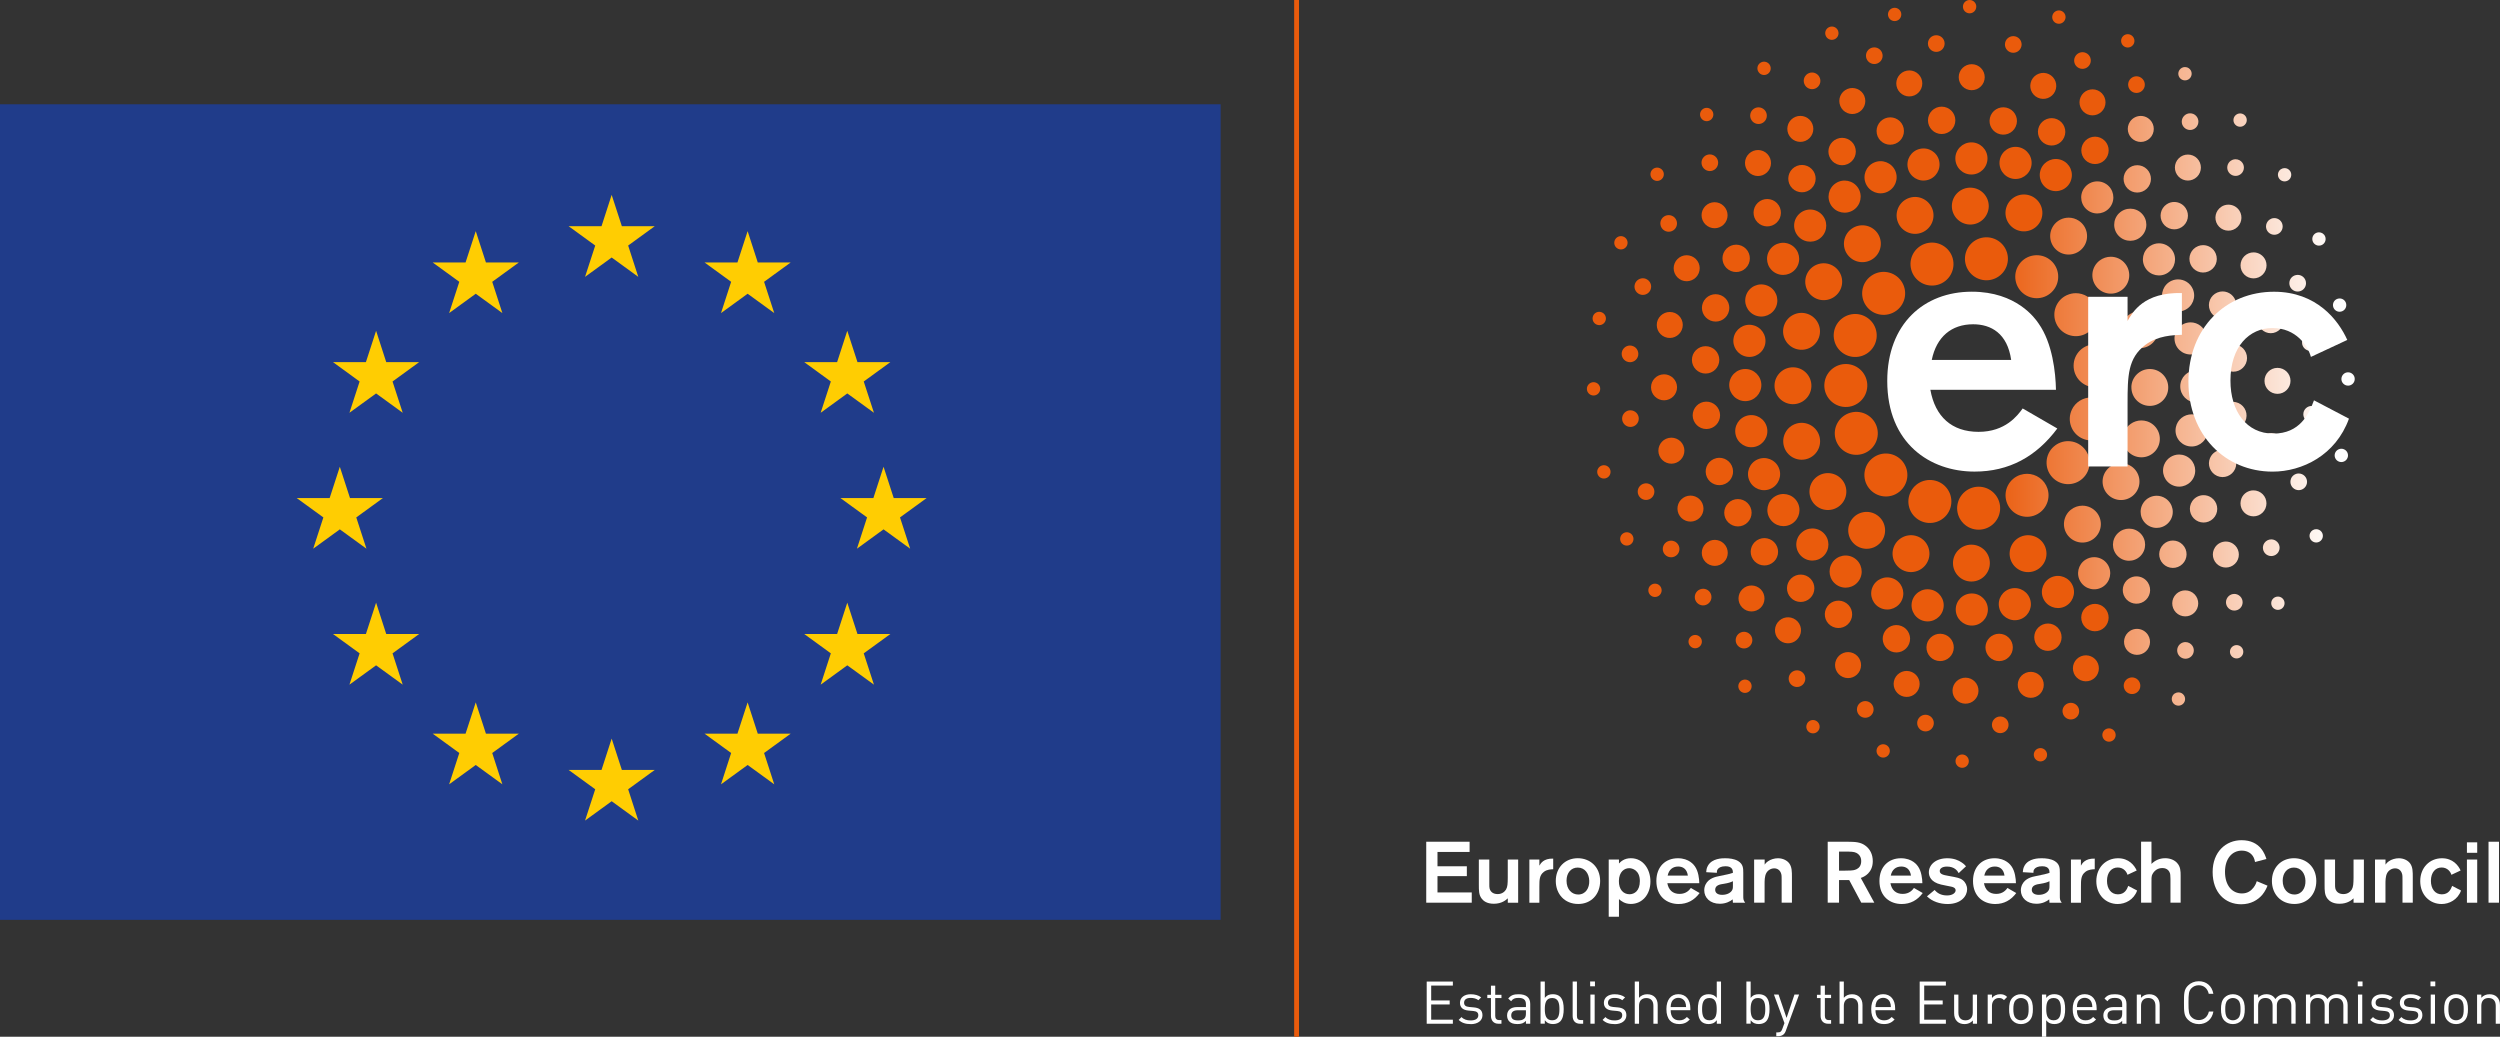 <?xml version="1.0" encoding="UTF-8"?>
<svg id="Calque_2" data-name="Calque 2" xmlns="http://www.w3.org/2000/svg" xmlns:xlink="http://www.w3.org/1999/xlink" viewBox="0 0 697.64 289.31">
  <rect x="0" y="0" width="697.64" height="289.31" fill="#333333" stroke="none"/>
  <defs>
    <style>
      .cls-1, .cls-2 {
        fill: none;
      }

      .cls-2 {
        stroke: #ea5b0c;
        stroke-width: 1.35px;
      }

      .cls-3 {
        fill: url(#linear-gradient);
      }

      .cls-4 {
        clip-path: url(#clippath);
      }

      .cls-5 {
        fill: #ea5b0c;
      }

      .cls-6 {
        fill: #fff;
      }

      .cls-7 {
        fill: #ffcd02;
      }

      .cls-8 {
        fill: #203c8a;
      }

      .cls-9 {
        clip-path: url(#clippath-1);
      }

      .cls-10 {
        clip-path: url(#clippath-4);
      }

      .cls-11 {
        clip-path: url(#clippath-3);
      }

      .cls-12 {
        clip-path: url(#clippath-2);
      }

      .cls-13 {
        clip-path: url(#clippath-7);
      }

      .cls-14 {
        clip-path: url(#clippath-8);
      }

      .cls-15 {
        clip-path: url(#clippath-6);
      }

      .cls-16 {
        clip-path: url(#clippath-5);
      }
    </style>
    <clipPath id="clippath">
      <rect class="cls-1" width="697.64" height="289.31"/>
    </clipPath>
    <clipPath id="clippath-1">
      <path class="cls-1" d="m606.88,193.5c-.85.56-1.1,1.72-.53,2.58.56.86,1.71,1.1,2.57.54.87-.56,1.1-1.72.54-2.57-.35-.55-.94-.84-1.55-.84-.35,0-.7.1-1.02.3m15.94-12.95c-.73.72-.73,1.9-.01,2.63.71.73,1.9.74,2.63.02.74-.72.74-1.9.02-2.63-.36-.37-.84-.56-1.33-.56s-.95.18-1.31.54m-14.22-1.01c-1.08.7-1.38,2.14-.68,3.22.7,1.08,2.14,1.38,3.21.68,1.08-.7,1.38-2.14.68-3.21-.45-.69-1.19-1.06-1.95-1.06-.43,0-.87.12-1.26.37m-14.22-3.49c-1.68,1.08-2.17,3.32-1.1,5.02,1.08,1.68,3.32,2.17,5.01,1.1,1.69-1.08,2.19-3.33,1.1-5.01-.69-1.08-1.87-1.68-3.07-1.68-.67,0-1.35.18-1.95.57m39.77-8.82c-.6.84-.41,2,.42,2.6.84.6,2,.41,2.6-.42.6-.83.41-2-.42-2.59-.33-.24-.71-.35-1.09-.35-.58,0-1.15.27-1.51.77m-12.28-.84c-.92.91-.93,2.38-.03,3.29.9.91,2.38.92,3.29.03.91-.91.92-2.38.02-3.29-.45-.46-1.05-.7-1.65-.7s-1.17.22-1.63.66m-14.59-.63c-1.44,1.4-1.47,3.69-.08,5.14,1.4,1.43,3.7,1.47,5.13.08,1.44-1.4,1.47-3.7.08-5.14-.71-.73-1.66-1.1-2.61-1.1s-1.82.34-2.53,1.02m-13.16-4.32c-1.77,1.14-2.27,3.51-1.13,5.28,1.14,1.77,3.51,2.27,5.28,1.13,1.77-1.15,2.28-3.51,1.13-5.28-.73-1.13-1.96-1.74-3.21-1.74-.71,0-1.43.2-2.07.62m-12.14-5.27c-2.09,1.33-2.7,4.11-1.36,6.19,1.34,2.09,4.11,2.7,6.2,1.37,2.08-1.34,2.69-4.11,1.36-6.2-.86-1.34-2.31-2.07-3.78-2.07-.83,0-1.66.23-2.41.71m36.15-3.47c-1.12,1.66-.68,3.91.98,5.04,1.66,1.12,3.91.68,5.04-.98,1.12-1.67.67-3.92-.99-5.04-.62-.42-1.33-.62-2.02-.62-1.17,0-2.31.56-3.01,1.6m-14.42-.8c-1.52,1.47-1.57,3.89-.1,5.4,1.47,1.51,3.89,1.56,5.4.09,1.52-1.46,1.56-3.88.09-5.4-.75-.78-1.75-1.17-2.74-1.17s-1.91.36-2.65,1.07m28.18-.38c-.73,1.07-.46,2.51.6,3.24,1.06.72,2.52.45,3.24-.61.73-1.06.46-2.51-.61-3.23-.4-.28-.86-.41-1.31-.41-.74,0-1.47.35-1.92,1.01m12.76-2.76c-.42.94.01,2.04.95,2.46.93.42,2.03,0,2.45-.94.42-.94,0-2.04-.95-2.46-.25-.11-.5-.16-.75-.16-.71,0-1.39.41-1.7,1.1m-53.68.05c-1.77,1.74-1.78,4.58-.03,6.34,1.74,1.76,4.58,1.77,6.34.03,1.76-1.74,1.78-4.58.04-6.34-.88-.89-2.03-1.33-3.19-1.33-1.14,0-2.28.43-3.15,1.3m-13.07-6.6c-2.22,1.76-2.61,5-.84,7.23,1.77,2.23,5.01,2.61,7.23.85,2.23-1.76,2.61-5,.85-7.23-1.02-1.28-2.52-1.96-4.04-1.96-1.12,0-2.24.36-3.19,1.11m20.22-1.92c-1.4,2.04-.88,4.83,1.16,6.23,2.05,1.4,4.83.88,6.24-1.17,1.41-2.04.87-4.83-1.17-6.23-.78-.53-1.66-.79-2.53-.79-1.43,0-2.83.68-3.7,1.95m13.62-.44c-1.19,1.75-.73,4.12,1.02,5.31,1.74,1.18,4.11.73,5.3-1.02,1.18-1.74.73-4.12-1.02-5.3-.66-.45-1.4-.66-2.14-.66-1.22,0-2.42.59-3.16,1.67m13.75-.81c-.78,1.84.07,3.97,1.91,4.76,1.85.78,3.97-.07,4.76-1.91.78-1.85-.07-3.98-1.92-4.76-.47-.2-.95-.29-1.43-.29-1.41,0-2.75.83-3.33,2.21m-61.68-6.55c-3.16,1.02-4.89,4.4-3.87,7.56,1.02,3.15,4.4,4.88,7.54,3.87,3.16-1.02,4.89-4.4,3.88-7.55-.82-2.55-3.18-4.16-5.71-4.16-.61,0-1.23.09-1.84.29m75.51,1.06c-.49,1.19.07,2.55,1.26,3.04,1.19.49,2.54-.08,3.03-1.27.49-1.18-.08-2.54-1.26-3.03-.29-.12-.59-.18-.89-.18-.91,0-1.78.54-2.15,1.44m-51.74-2c-1.56,2.38-.89,5.57,1.48,7.13,2.38,1.56,5.57.89,7.13-1.49,1.56-2.38.9-5.56-1.48-7.12-.87-.57-1.85-.84-2.82-.84-1.68,0-3.33.82-4.31,2.33m16.37-1.97c-.95,2.29.14,4.91,2.44,5.85,2.29.95,4.91-.14,5.86-2.43.94-2.29-.15-4.91-2.44-5.85-.56-.23-1.14-.34-1.71-.34-1.76,0-3.43,1.04-4.15,2.77m12.78-1.82c-.84,1.93.05,4.18,1.98,5.03,1.93.84,4.18-.05,5.02-1.98.84-1.93-.04-4.19-1.98-5.02-.5-.22-1.01-.32-1.52-.32-1.48,0-2.88.86-3.5,2.3m34.8-1.07c-.19,1.01.47,1.98,1.47,2.18,1.01.2,1.99-.46,2.19-1.47.2-1.01-.46-1.98-1.47-2.18-.12-.02-.24-.03-.36-.03-.87,0-1.65.62-1.83,1.5m-78.45-2.08c-2.46,2.22-2.65,6.02-.43,8.48,2.22,2.46,6.01,2.66,8.47.44,2.47-2.22,2.66-6.02.44-8.47-1.19-1.32-2.82-1.99-4.46-1.99-1.43,0-2.87.51-4.01,1.54m57.19-.9c-.41,1.96.84,3.88,2.81,4.29,1.96.41,3.88-.85,4.3-2.8.4-1.96-.84-3.89-2.81-4.3-.25-.05-.5-.08-.75-.08-1.68,0-3.19,1.17-3.55,2.88m-37.6-2.86c-.88,2.7.6,5.61,3.3,6.49,2.7.88,5.61-.6,6.48-3.3.88-2.71-.6-5.61-3.3-6.49-.53-.17-1.07-.25-1.6-.25-2.17,0-4.18,1.38-4.89,3.56m14.52-1.68c-.51,2.43,1.05,4.8,3.48,5.3,2.42.5,4.8-1.05,5.3-3.48.5-2.43-1.05-4.8-3.48-5.3-.31-.06-.61-.1-.91-.1-2.08,0-3.95,1.46-4.39,3.57m35.61-4.03c-.25,1.27.58,2.48,1.85,2.72,1.26.24,2.47-.59,2.72-1.84.25-1.26-.58-2.48-1.85-2.72-.15-.03-.3-.04-.45-.04-1.09,0-2.06.78-2.28,1.89m-23.42-.07c-.48,2.06.82,4.1,2.88,4.57,2.05.47,4.1-.82,4.57-2.87.47-2.05-.82-4.1-2.87-4.57-.29-.07-.58-.1-.86-.1-1.74,0-3.31,1.2-3.71,2.97m-41.23-.75c-1.41,3-.12,6.57,2.87,7.98,3,1.41,6.58.12,7.98-2.88,1.41-3,.12-6.58-2.88-7.98-.83-.39-1.69-.57-2.55-.57-2.25,0-4.41,1.27-5.43,3.45m77.09-10.46c-1.03,0-1.85.85-1.85,1.88.01,1.03.85,1.85,1.88,1.84,1.03-.01,1.86-.85,1.84-1.88,0-1.02-.84-1.84-1.86-1.84h-.02m-42.33-.56c-2.46,0-4.46,1.99-4.48,4.45-.02,2.48,1.97,4.5,4.44,4.52,2.48.02,4.5-1.97,4.53-4.45.02-2.48-1.98-4.5-4.46-4.52h-.04m-18.1,4.67c-.06,2.84,2.18,5.2,5.03,5.26,2.84.07,5.2-2.19,5.25-5.03.07-2.84-2.19-5.2-5.03-5.26-.04,0-.08,0-.12,0-2.79,0-5.08,2.23-5.14,5.03m40.75-5.35c-2.01.01-3.62,1.65-3.6,3.65,0,2,1.65,3.62,3.65,3.6,2.01-.02,3.62-1.65,3.61-3.65-.01-2-1.64-3.6-3.63-3.6h-.03m-12.28-6.57c-2.09,0-3.82,1.69-3.83,3.79-.02,2.11,1.68,3.83,3.79,3.85,2.11.02,3.83-1.68,3.85-3.79.01-2.11-1.68-3.83-3.79-3.85h-.02m-38.59-.02c-3.29,0-5.97,2.64-6,5.94-.03,3.31,2.62,6.03,5.94,6.06,3.31.03,6.03-2.62,6.06-5.94.03-3.31-2.62-6.03-5.94-6.06h-.06m60.02-2.81c-1.28.02-2.3,1.09-2.27,2.37.02,1.28,1.09,2.3,2.37,2.28,1.28-.03,2.3-1.09,2.28-2.37-.03-1.27-1.07-2.28-2.33-2.28-.02,0-.03,0-.05,0m-34.39-3.18c-2.41.56-3.92,2.97-3.36,5.38.56,2.41,2.97,3.91,5.39,3.35,2.41-.56,3.9-2.97,3.34-5.38-.48-2.07-2.32-3.47-4.35-3.47-.34,0-.68.04-1.02.12m-14.73-2.97c-2.71.87-4.19,3.77-3.31,6.48.87,2.71,3.77,4.19,6.47,3.32s4.19-3.77,3.33-6.48c-.71-2.18-2.72-3.57-4.9-3.57-.53,0-1.06.08-1.59.25m37.38-1.31c-1.96.41-3.22,2.33-2.81,4.3.41,1.96,2.33,3.22,4.3,2.81,1.95-.42,3.21-2.33,2.8-4.29-.36-1.71-1.87-2.89-3.55-2.89-.25,0-.5.03-.75.08m19.58-2.48c-1.01.21-1.65,1.19-1.43,2.2.21,1,1.19,1.65,2.2,1.43,1.01-.21,1.65-1.2,1.44-2.2-.18-.87-.95-1.47-1.81-1.47-.13,0-.26.01-.39.04m-75.73-.97c-3.01,1.38-4.34,4.94-2.96,7.95,1.38,3.01,4.95,4.34,7.96,2.96,3.01-1.38,4.33-4.94,2.95-7.95-1.01-2.21-3.18-3.5-5.46-3.5-.84,0-1.68.18-2.49.55m42.7-.96c-2.07.41-3.41,2.43-3,4.49.41,2.07,2.42,3.41,4.49,3,2.07-.41,3.41-2.43,3-4.5-.36-1.81-1.96-3.07-3.74-3.07-.25,0-.5.02-.75.07m-13.44-3.07c-2.27.98-3.32,3.62-2.34,5.89.98,2.27,3.61,3.32,5.89,2.35,2.27-.98,3.32-3.62,2.34-5.89-.73-1.7-2.38-2.71-4.12-2.71-.59,0-1.2.12-1.78.37m34.68-1.58c-1.26.25-2.07,1.48-1.81,2.74.25,1.26,1.47,2.07,2.74,1.82,1.26-.25,2.08-1.48,1.82-2.74-.22-1.11-1.19-1.87-2.27-1.87-.15,0-.31.02-.47.05m-54.84-4.03c-2.25,1.74-2.66,4.97-.91,7.22,1.74,2.25,4.97,2.66,7.22.92,2.25-1.74,2.65-4.97.91-7.22-1.01-1.31-2.53-2-4.07-2-1.1,0-2.21.35-3.15,1.08m-22.09.61c-2.14,2.53-1.83,6.31.7,8.46,2.52,2.14,6.31,1.83,8.45-.71,2.14-2.53,1.82-6.31-.7-8.45-1.13-.96-2.51-1.42-3.88-1.42-1.7,0-3.39.72-4.58,2.12m63.69-2.63c-1.86.77-2.72,2.9-1.96,4.74.76,1.85,2.89,2.73,4.75,1.96,1.84-.77,2.72-2.89,1.96-4.74-.59-1.4-1.94-2.24-3.36-2.24-.46,0-.93.09-1.39.28m-14.12-2.01c-1.95.79-2.89,3.02-2.1,4.98.8,1.95,3.02,2.89,4.98,2.09,1.96-.79,2.9-3.02,2.09-4.98-.6-1.48-2.02-2.38-3.53-2.38-.48,0-.97.09-1.44.28m-13.32-.07c-2.08,1.35-2.67,4.13-1.32,6.21,1.35,2.07,4.13,2.66,6.2,1.31,2.08-1.35,2.67-4.12,1.33-6.2-.86-1.32-2.3-2.04-3.77-2.04-.84,0-1.68.24-2.43.72m46.37-3.65c-.95.39-1.4,1.48-1.01,2.43.39.95,1.48,1.4,2.43,1.01.95-.39,1.4-1.48,1.01-2.43-.29-.72-.99-1.15-1.72-1.15-.24,0-.48.05-.71.14m-12.6-3.94c-1.19.47-1.77,1.83-1.31,3.02.48,1.19,1.83,1.78,3.03,1.3,1.19-.47,1.77-1.82,1.3-3.02-.36-.91-1.24-1.47-2.16-1.47-.29,0-.58.05-.86.16m-60.83,2.01c-1.58,2.36-.95,5.55,1.42,7.14,2.36,1.58,5.56.94,7.14-1.42,1.58-2.36.94-5.56-1.42-7.14-.88-.59-1.87-.87-2.85-.87-1.66,0-3.29.8-4.29,2.29m18.3-3.48c-1.74,1.76-1.74,4.6.02,6.34,1.76,1.75,4.6,1.74,6.34-.01,1.75-1.76,1.75-4.6-.01-6.34-.87-.87-2.02-1.31-3.16-1.31s-2.3.44-3.18,1.32m28.61-1.86c-1.69,1.08-2.18,3.33-1.1,5.01,1.08,1.69,3.33,2.18,5.02,1.09,1.68-1.08,2.17-3.32,1.1-5.01-.7-1.08-1.87-1.67-3.07-1.67-.67,0-1.35.18-1.95.57m-15.26-.69c-1.76,1.16-2.25,3.53-1.09,5.29,1.16,1.76,3.53,2.25,5.29,1.09,1.76-1.16,2.25-3.53,1.08-5.29-.73-1.11-1.95-1.72-3.19-1.72-.72,0-1.45.2-2.09.63m-23.1-4.41c-1.39,2.05-.85,4.84,1.21,6.22,2.05,1.39,4.84.84,6.23-1.21,1.38-2.06.84-4.84-1.22-6.22-.77-.52-1.64-.76-2.5-.76-1.44,0-2.86.69-3.72,1.98m54.96-5.38c-.86.57-1.09,1.72-.52,2.58.56.86,1.72,1.09,2.58.52.85-.56,1.08-1.72.52-2.57-.36-.54-.95-.83-1.55-.83-.35,0-.71.1-1.03.31m-42.77-.02c-1.5,1.49-1.51,3.9-.03,5.4,1.48,1.5,3.89,1.51,5.4.03,1.5-1.48,1.51-3.9.03-5.4-.75-.76-1.73-1.13-2.72-1.13-.97,0-1.94.37-2.68,1.1m28.83-2.38c-1.07.71-1.36,2.15-.65,3.22.71,1.07,2.15,1.37,3.22.66,1.07-.71,1.36-2.15.66-3.22-.45-.68-1.19-1.04-1.94-1.04-.44,0-.89.12-1.28.39m-14.58-.65c-1.43,1.41-1.43,3.71-.03,5.13,1.42,1.43,3.71,1.43,5.14.02,1.42-1.41,1.43-3.71.02-5.13-.71-.72-1.64-1.07-2.58-1.07s-1.85.35-2.56,1.05m-13.6-10.22c-1.11,1.66-.67,3.92.99,5.03,1.66,1.12,3.91.68,5.04-.99,1.11-1.67.67-3.92-.99-5.03-.62-.42-1.33-.62-2.02-.62-1.17,0-2.32.56-3.02,1.61m29.43-1.78c-.73.72-.75,1.89-.03,2.63.72.74,1.9.75,2.63.03.74-.72.75-1.89.04-2.63-.36-.37-.85-.56-1.33-.56s-.94.18-1.3.53m-14.29.11c-.92.89-.94,2.37-.04,3.28.9.92,2.37.94,3.29.04.91-.9.93-2.37.04-3.29-.45-.47-1.05-.7-1.66-.7s-1.17.22-1.63.67m-1.33-12.78c-.59.84-.38,2,.47,2.59.85.58,2,.38,2.59-.47.59-.84.38-2-.47-2.59-.32-.22-.69-.33-1.06-.33-.59,0-1.17.28-1.53.8"/>
    </clipPath>
    <linearGradient id="linear-gradient" x1="-1010.78" y1="460.41" x2="-1009.78" y2="460.41" gradientTransform="translate(98782.97 44848.63) scale(97.18 -97.18)" gradientUnits="userSpaceOnUse">
      <stop offset="0" stop-color="#ea5b0c"/>
      <stop offset="1" stop-color="#fff"/>
    </linearGradient>
    <clipPath id="clippath-2">
      <rect class="cls-1" width="697.64" height="289.31"/>
    </clipPath>
    <clipPath id="clippath-3">
      <rect class="cls-1" width="697.64" height="289.31"/>
    </clipPath>
    <clipPath id="clippath-4">
      <rect class="cls-1" width="697.64" height="289.31"/>
    </clipPath>
    <clipPath id="clippath-5">
      <rect class="cls-1" width="697.64" height="289.31"/>
    </clipPath>
    <clipPath id="clippath-6">
      <rect class="cls-1" width="697.64" height="289.31"/>
    </clipPath>
    <clipPath id="clippath-7">
      <rect class="cls-1" width="697.64" height="289.31"/>
    </clipPath>
    <clipPath id="clippath-8">
      <rect class="cls-1" width="697.64" height="289.31"/>
    </clipPath>
  </defs>
  <g id="Layer_1" data-name="Layer 1">
    <rect class="cls-8" y="29.1" width="340.62" height="227.59"/>
    <polygon class="cls-7" points="236.44 168.18 239.28 176.92 248.47 176.92 241.03 182.32 243.88 191.06 236.44 185.66 229.01 191.06 231.85 182.32 224.42 176.92 233.6 176.92 236.44 168.18"/>
    <polygon class="cls-7" points="104.95 168.18 107.78 176.92 116.97 176.92 109.54 182.32 112.38 191.06 104.95 185.66 97.51 191.06 100.35 182.32 92.92 176.92 102.11 176.92 104.95 168.18"/>
    <polygon class="cls-7" points="104.95 92.31 107.78 101.05 116.97 101.05 109.54 106.46 112.38 115.19 104.95 109.79 97.51 115.19 100.35 106.46 92.92 101.05 102.11 101.05 104.95 92.31"/>
    <polygon class="cls-7" points="236.44 92.31 239.28 101.05 248.47 101.05 241.03 106.46 243.88 115.19 236.44 109.79 229.01 115.19 231.85 106.46 224.42 101.05 233.6 101.05 236.44 92.31"/>
    <polygon class="cls-7" points="132.76 196 135.6 204.73 144.79 204.73 137.36 210.13 140.19 218.87 132.76 213.47 125.33 218.87 128.17 210.13 120.74 204.73 129.92 204.73 132.76 196"/>
    <polygon class="cls-7" points="208.63 196 211.46 204.73 220.65 204.73 213.22 210.13 216.06 218.87 208.63 213.47 201.2 218.87 204.03 210.13 196.6 204.73 205.79 204.73 208.63 196"/>
    <polygon class="cls-7" points="132.76 64.5 135.6 73.24 144.79 73.24 137.36 78.64 140.19 87.37 132.76 81.97 125.33 87.37 128.17 78.64 120.74 73.24 129.92 73.24 132.76 64.5"/>
    <polygon class="cls-7" points="208.63 64.5 211.46 73.24 220.65 73.24 213.22 78.64 216.06 87.37 208.63 81.97 201.2 87.37 204.03 78.64 196.6 73.24 205.79 73.24 208.63 64.5"/>
    <polygon class="cls-7" points="246.56 130.25 249.4 138.99 258.58 138.99 251.15 144.39 253.99 153.12 246.56 147.72 239.13 153.12 241.96 144.39 234.53 138.99 243.72 138.99 246.56 130.25"/>
    <polygon class="cls-7" points="94.83 130.25 97.67 138.99 106.85 138.99 99.42 144.39 102.26 153.12 94.83 147.72 87.4 153.12 90.24 144.39 82.8 138.99 91.99 138.99 94.83 130.25"/>
    <polygon class="cls-7" points="170.69 206.11 173.53 214.85 182.72 214.85 175.29 220.25 178.12 228.99 170.69 223.59 163.26 228.99 166.1 220.25 158.67 214.85 167.86 214.85 170.69 206.11"/>
    <polygon class="cls-7" points="170.69 54.38 173.53 63.12 182.72 63.12 175.29 68.52 178.12 77.26 170.69 71.86 163.26 77.26 166.1 68.52 158.67 63.12 167.86 63.12 170.69 54.38"/>
    <g class="cls-4">
      <line class="cls-2" x1="361.82" x2="361.82" y2="289.31"/>
    </g>
    <g class="cls-9">
      <rect class="cls-3" x="558.91" y="18.61" width="98.21" height="178.56"/>
    </g>
    <g class="cls-12">
      <path class="cls-5" d="m560.1,73.83c-.89,3.19-4.21,5.06-7.39,4.16-3.19-.89-5.05-4.2-4.16-7.39.88-3.19,4.2-5.05,7.39-4.16,3.19.89,5.05,4.2,4.16,7.39"/>
      <path class="cls-5" d="m546.18,141.28c.3-3.3,3.22-5.73,6.51-5.44,3.31.3,5.74,3.22,5.44,6.52-.3,3.3-3.21,5.73-6.52,5.43-3.3-.29-5.73-3.22-5.44-6.51"/>
      <path class="cls-5" d="m533.24,137.14c1.54-2.93,5.18-4.05,8.11-2.51,2.93,1.55,4.05,5.18,2.5,8.11-1.54,2.93-5.18,4.05-8.11,2.51-2.93-1.55-4.05-5.18-2.5-8.1"/>
      <path class="cls-5" d="m522.53,127.86c2.59-2.06,6.36-1.64,8.43.95,2.06,2.59,1.64,6.36-.95,8.43-2.59,2.07-6.37,1.63-8.43-.96-2.07-2.59-1.64-6.37.96-8.43"/>
      <path class="cls-5" d="m516.46,115.14c3.2-.86,6.49,1.04,7.35,4.23.85,3.2-1.04,6.49-4.25,7.35-3.19.86-6.48-1.04-7.35-4.24-.86-3.2,1.05-6.49,4.25-7.34"/>
      <path class="cls-5" d="m515.87,101.63c3.29.43,5.6,3.45,5.16,6.73-.43,3.28-3.45,5.6-6.73,5.16-3.28-.43-5.6-3.45-5.16-6.73.43-3.28,3.45-5.59,6.73-5.16"/>
      <path class="cls-5" d="m520.79,88.48c2.85,1.7,3.77,5.39,2.06,8.23-1.71,2.84-5.39,3.76-8.23,2.05-2.85-1.7-3.76-5.39-2.07-8.23,1.71-2.84,5.39-3.76,8.23-2.06"/>
      <path class="cls-5" d="m530.52,78.37c1.93,2.69,1.31,6.44-1.38,8.37-2.7,1.93-6.44,1.32-8.37-1.38-1.93-2.69-1.32-6.44,1.38-8.37,2.69-1.93,6.44-1.31,8.37,1.38"/>
      <path class="cls-5" d="m545.05,72.69c.55,3.27-1.65,6.37-4.92,6.92-3.27.55-6.36-1.65-6.91-4.92-.55-3.27,1.65-6.36,4.92-6.91,3.26-.55,6.36,1.65,6.91,4.91"/>
      <path class="cls-5" d="m555.28,157.13c0,2.84-2.3,5.15-5.15,5.15s-5.14-2.31-5.14-5.15,2.3-5.14,5.14-5.14,5.15,2.31,5.15,5.14"/>
      <path class="cls-5" d="m570.82,152.88c.9,2.7-.56,5.61-3.25,6.51-2.7.9-5.61-.56-6.51-3.26-.9-2.69.55-5.61,3.25-6.51,2.7-.9,5.61.55,6.51,3.25"/>
      <path class="cls-5" d="m544.68,57.35c.09-2.84,2.46-5.07,5.3-4.98,2.85.09,5.08,2.47,4.99,5.31-.1,2.84-2.48,5.07-5.31,4.98-2.84-.09-5.07-2.47-4.98-5.3"/>
      <path class="cls-5" d="m559.91,57.78c.9-2.69,3.82-4.14,6.52-3.24,2.7.91,4.15,3.83,3.24,6.52-.9,2.69-3.82,4.14-6.52,3.24-2.7-.91-4.14-3.82-3.24-6.52"/>
      <path class="cls-5" d="m529.49,61.63c-.84-2.71.68-5.6,3.4-6.44,2.72-.84,5.59.68,6.44,3.4.84,2.71-.68,5.6-3.4,6.44-2.72.84-5.6-.68-6.44-3.4"/>
      <path class="cls-5" d="m515.6,71.12c-1.72-2.27-1.26-5.5,1.01-7.21,2.27-1.71,5.49-1.26,7.21,1,1.71,2.27,1.26,5.5-1.01,7.21-2.27,1.71-5.49,1.27-7.2-1"/>
      <path class="cls-5" d="m501.03,97.32c-2.68-.94-4.1-3.87-3.16-6.56.94-2.69,3.88-4.1,6.56-3.16,2.68.94,4.1,3.88,3.16,6.56-.94,2.68-3.87,4.1-6.55,3.16"/>
      <path class="cls-5" d="m506,82.86c-2.34-1.6-2.94-4.81-1.33-7.16,1.61-2.34,4.82-2.94,7.16-1.33,2.35,1.61,2.94,4.82,1.33,7.16-1.61,2.34-4.81,2.94-7.16,1.33"/>
      <path class="cls-5" d="m500.15,112.79c-2.84-.11-5.06-2.49-4.96-5.33.11-2.84,2.49-5.06,5.33-4.96,2.84.1,5.06,2.49,4.96,5.33-.1,2.84-2.49,5.06-5.34,4.96"/>
      <path class="cls-5" d="m504.22,128.08c-2.73.8-5.59-.76-6.39-3.49-.8-2.73.76-5.59,3.48-6.39,2.72-.8,5.59.76,6.39,3.49.8,2.73-.75,5.58-3.48,6.39"/>
      <path class="cls-5" d="m513.13,141.33c-2.3,1.68-5.52,1.18-7.2-1.11-1.67-2.29-1.18-5.52,1.11-7.2,2.29-1.68,5.51-1.19,7.2,1.11,1.68,2.29,1.19,5.51-1.11,7.2"/>
      <path class="cls-5" d="m538.11,156.26c-.98,2.67-3.94,4.05-6.61,3.07-2.66-.98-4.04-3.93-3.06-6.6.98-2.67,3.93-4.04,6.61-3.06,2.67.98,4.04,3.93,3.06,6.6"/>
      <path class="cls-5" d="m525.11,150.97c-1.65,2.32-4.86,2.87-7.18,1.23-2.31-1.65-2.87-4.86-1.23-7.18,1.64-2.32,4.85-2.87,7.18-1.22,2.31,1.64,2.86,4.85,1.23,7.17"/>
      <path class="cls-5" d="m554.62,44.21c0,2.48-2,4.49-4.49,4.49s-4.48-2.01-4.48-4.49,2.01-4.48,4.48-4.48,4.49,2.01,4.49,4.48"/>
      <path class="cls-5" d="m566.85,46.34c-.49,2.43-2.85,4-5.27,3.52-2.43-.48-4.01-2.85-3.52-5.27.48-2.43,2.85-4.01,5.28-3.52,2.42.49,4,2.85,3.51,5.28"/>
      <path class="cls-5" d="m577.85,50.53c-.93,2.3-3.54,3.41-5.84,2.48-2.3-.93-3.4-3.54-2.48-5.84.93-2.3,3.54-3.4,5.83-2.48,2.3.93,3.41,3.54,2.48,5.84"/>
      <path class="cls-5" d="m487,102.97c2.48-.02,4.49,1.97,4.52,4.45.01,2.47-1.98,4.5-4.45,4.52-2.48.02-4.5-1.98-4.52-4.45-.02-2.48,1.97-4.5,4.45-4.52"/>
      <path class="cls-5" d="m489.03,90.72c2.43.47,4.02,2.82,3.56,5.25-.47,2.43-2.82,4.02-5.25,3.55-2.44-.47-4.02-2.81-3.56-5.25.46-2.43,2.81-4.03,5.25-3.56"/>
      <path class="cls-5" d="m493.15,79.68c2.3.91,3.42,3.52,2.52,5.82-.91,2.3-3.52,3.43-5.82,2.52-2.3-.91-3.43-3.51-2.52-5.82.91-2.3,3.51-3.43,5.82-2.52"/>
      <path class="cls-5" d="m500.07,68.5c2.06,1.37,2.62,4.15,1.26,6.21-1.37,2.07-4.15,2.63-6.22,1.26-2.06-1.36-2.63-4.15-1.26-6.21,1.37-2.07,4.14-2.63,6.22-1.26"/>
      <path class="cls-5" d="m508.29,59.76c1.76,1.74,1.79,4.58.06,6.34-1.74,1.77-4.57,1.79-6.34.06-1.77-1.74-1.8-4.57-.06-6.34,1.73-1.77,4.57-1.8,6.34-.06"/>
      <path class="cls-5" d="m518.49,52.4c1.36,2.07.8,4.85-1.27,6.21-2.07,1.36-4.85.79-6.21-1.27-1.36-2.07-.8-4.85,1.27-6.21,2.06-1.36,4.84-.8,6.21,1.27"/>
      <path class="cls-5" d="m528.89,47.66c1,2.27-.04,4.91-2.3,5.91-2.26,1-4.91-.03-5.91-2.3-1-2.27.03-4.91,2.29-5.91,2.27-1,4.91.03,5.92,2.3"/>
      <path class="cls-5" d="m541.12,44.85c.58,2.41-.91,4.83-3.31,5.41-2.41.58-4.83-.9-5.4-3.31-.58-2.41.9-4.83,3.31-5.4,2.42-.58,4.83.9,5.41,3.31"/>
      <path class="cls-5" d="m545.76,170.12c-.02-2.48,1.97-4.5,4.46-4.51,2.47-.02,4.49,1.97,4.51,4.45.01,2.48-1.98,4.5-4.45,4.51-2.47.02-4.5-1.98-4.52-4.45"/>
      <path class="cls-5" d="m533.51,168.07c.47-2.43,2.83-4.02,5.26-3.55,2.43.47,4.03,2.82,3.55,5.25-.47,2.43-2.82,4.02-5.25,3.56-2.43-.47-4.02-2.82-3.56-5.25"/>
      <path class="cls-5" d="m522.48,163.96c.91-2.3,3.52-3.43,5.82-2.52,2.3.91,3.43,3.52,2.52,5.82-.91,2.3-3.52,3.43-5.82,2.51-2.3-.91-3.43-3.51-2.52-5.82"/>
      <path class="cls-5" d="m511.29,157.03c1.38-2.07,4.15-2.63,6.22-1.26,2.07,1.37,2.62,4.15,1.26,6.21-1.36,2.07-4.15,2.63-6.21,1.26-2.07-1.37-2.62-4.15-1.26-6.21"/>
      <path class="cls-5" d="m502.56,148.81c1.73-1.77,4.57-1.79,6.33-.06,1.77,1.73,1.79,4.57.06,6.34-1.73,1.76-4.57,1.8-6.34.06-1.77-1.74-1.8-4.57-.06-6.34"/>
      <path class="cls-5" d="m495.21,138.6c2.06-1.37,4.85-.8,6.21,1.27,1.36,2.07.79,4.85-1.27,6.21-2.07,1.36-4.85.8-6.21-1.28-1.37-2.06-.8-4.84,1.27-6.21"/>
      <path class="cls-5" d="m490.47,128.2c2.27-.99,4.92.04,5.9,2.3,1,2.27-.03,4.91-2.3,5.91-2.26,1-4.9-.03-5.9-2.3-1-2.27.03-4.91,2.29-5.91"/>
      <path class="cls-5" d="m487.67,115.96c2.41-.58,4.83.91,5.4,3.31.58,2.41-.91,4.83-3.32,5.41-2.41.58-4.82-.9-5.4-3.32-.58-2.41.9-4.82,3.31-5.4"/>
      <path class="cls-5" d="m570.15,166.94c-.96-2.28.11-4.91,2.39-5.88,2.28-.96,4.9.11,5.87,2.39.97,2.28-.11,4.91-2.38,5.88-2.28.96-4.91-.11-5.88-2.39"/>
      <path class="cls-5" d="m557.88,169.57c-.55-2.42.97-4.81,3.39-5.35,2.41-.54,4.81.98,5.35,3.4.55,2.42-.97,4.81-3.39,5.35-2.41.54-4.81-.98-5.35-3.4"/>
      <path class="cls-5" d="m545.65,33.58c0,2.11-1.71,3.82-3.82,3.82s-3.82-1.71-3.82-3.82,1.7-3.82,3.82-3.82,3.82,1.71,3.82,3.82"/>
      <path class="cls-5" d="m562.73,34.64c-.48,2.05-2.54,3.33-4.59,2.83-2.06-.48-3.33-2.54-2.84-4.59.49-2.05,2.55-3.32,4.61-2.84,2.05.49,3.32,2.55,2.83,4.6"/>
      <path class="cls-5" d="m576,38.35c-.85,1.92-3.11,2.79-5.04,1.93-1.93-.86-2.79-3.12-1.93-5.05.86-1.92,3.12-2.79,5.05-1.93,1.92.86,2.79,3.12,1.92,5.04"/>
      <path class="cls-5" d="m587.78,44.11c-1.19,1.75-3.56,2.19-5.31,1.01-1.74-1.19-2.19-3.56-1-5.31,1.18-1.74,3.56-2.2,5.3-1.01,1.75,1.19,2.19,3.57,1,5.31"/>
      <path class="cls-5" d="m581.07,173.78c-.8-1.96.14-4.19,2.09-4.98,1.95-.8,4.19.15,4.98,2.1.8,1.96-.14,4.18-2.1,4.98-1.96.79-4.18-.15-4.98-2.1"/>
      <path class="cls-5" d="m567.74,178.56c-.41-2.07.94-4.08,3.01-4.49,2.07-.41,4.08.94,4.48,3.01.41,2.07-.94,4.08-3.01,4.48-2.08.41-4.08-.94-4.48-3.01"/>
      <path class="cls-5" d="m554.05,180.69c0-2.11,1.7-3.83,3.8-3.84,2.12-.01,3.83,1.69,3.84,3.8.02,2.11-1.69,3.83-3.8,3.84-2.11.01-3.82-1.69-3.84-3.8"/>
      <path class="cls-5" d="m537.67,179.85c.47-2.06,2.5-3.37,4.56-2.91,2.06.45,3.35,2.49,2.9,4.55-.45,2.06-2.49,3.36-4.55,2.9-2.05-.45-3.36-2.49-2.9-4.55"/>
      <path class="cls-5" d="m525.66,176.81c.8-1.96,3.02-2.9,4.98-2.1,1.95.79,2.9,3.02,2.1,4.98-.79,1.95-3.03,2.9-4.98,2.1-1.95-.8-2.89-3.02-2.1-4.98"/>
      <path class="cls-5" d="m509.93,169.2c1.23-1.71,3.62-2.1,5.33-.87,1.72,1.23,2.11,3.62.88,5.33-1.23,1.72-3.62,2.1-5.33.88-1.71-1.23-2.1-3.62-.87-5.33"/>
      <path class="cls-5" d="m499.82,161.43c1.51-1.47,3.93-1.45,5.41.06,1.47,1.51,1.44,3.93-.07,5.4-1.51,1.48-3.93,1.45-5.4-.06-1.48-1.51-1.45-3.93.06-5.4"/>
      <path class="cls-5" d="m490.27,150.78c1.76-1.15,4.14-.66,5.29,1.11,1.16,1.76.67,4.13-1.1,5.28-1.77,1.16-4.13.66-5.29-1.1-1.16-1.77-.67-4.13,1.1-5.29"/>
      <path class="cls-5" d="m483.48,139.57c1.94-.82,4.19.08,5.01,2.02.83,1.94-.08,4.18-2.02,5.01-1.94.82-4.18-.09-5.01-2.02-.82-1.94.09-4.18,2.02-5.01"/>
      <path class="cls-5" d="m478.93,127.85c2.05-.48,4.11.79,4.59,2.85.49,2.06-.79,4.11-2.85,4.59-2.05.48-4.11-.79-4.59-2.84-.48-2.05.79-4.11,2.85-4.59"/>
      <path class="cls-5" d="m476.12,112.08c2.12-.03,3.85,1.66,3.88,3.77.02,2.11-1.66,3.84-3.77,3.87-2.11.03-3.84-1.66-3.88-3.77-.01-2.11,1.67-3.84,3.77-3.87"/>
      <path class="cls-5" d="m476.71,96.68c2.07.42,3.42,2.43,3,4.49-.41,2.07-2.43,3.41-4.5,3-2.07-.41-3.41-2.43-3-4.49.41-2.07,2.42-3.41,4.49-3"/>
      <path class="cls-5" d="m480.24,82.4c1.94.82,2.86,3.06,2.04,5-.82,1.95-3.05,2.86-5,2.04-1.95-.82-2.86-3.05-2.05-5,.82-1.94,3.05-2.86,5-2.04"/>
      <path class="cls-5" d="m486.64,68.94c1.74,1.19,2.19,3.57,1,5.31-1.19,1.74-3.57,2.19-5.31,1-1.74-1.19-2.19-3.57-1-5.31,1.19-1.74,3.57-2.18,5.31-1"/>
      <path class="cls-5" d="m495.91,56.72c1.47,1.53,1.41,3.95-.11,5.4-1.52,1.46-3.94,1.4-5.4-.12-1.46-1.53-1.4-3.95.12-5.41,1.52-1.45,3.94-1.4,5.39.12"/>
      <path class="cls-5" d="m506.05,47.75c1.15,1.77.66,4.14-1.11,5.29-1.75,1.15-4.13.66-5.29-1.1-1.15-1.77-.65-4.14,1.11-5.29,1.77-1.15,4.13-.65,5.29,1.11"/>
      <path class="cls-5" d="m517.58,40.81c.81,1.95-.1,4.19-2.06,5-1.94.82-4.18-.1-4.99-2.05-.82-1.95.1-4.18,2.05-5,1.95-.81,4.18.1,5,2.05"/>
      <path class="cls-5" d="m531.23,35.81c.42,2.07-.92,4.09-3,4.5-2.06.42-4.08-.92-4.49-2.99-.41-2.07.93-4.08,3-4.5,2.07-.41,4.08.93,4.5,2.99"/>
      <path class="cls-5" d="m536.36,22.56c.39,1.97-.88,3.88-2.85,4.28-1.96.39-3.87-.88-4.27-2.84-.39-1.97.88-3.88,2.85-4.28,1.96-.39,3.88.88,4.27,2.84"/>
      <path class="cls-5" d="m553.85,21.56c-.02,2.01-1.65,3.62-3.65,3.61-2.01-.01-3.62-1.65-3.61-3.65.01-2.01,1.65-3.62,3.65-3.61,2.01.02,3.62,1.65,3.61,3.65"/>
      <path class="cls-5" d="m573.71,24.83c-.48,1.95-2.46,3.14-4.39,2.66-1.94-.48-3.14-2.45-2.65-4.39.48-1.95,2.45-3.13,4.39-2.66,1.94.48,3.13,2.45,2.65,4.39"/>
      <path class="cls-5" d="m587.26,30.01c-.81,1.84-2.95,2.68-4.78,1.88-1.84-.8-2.68-2.94-1.88-4.78.8-1.84,2.94-2.68,4.78-1.88,1.84.8,2.67,2.94,1.88,4.78"/>
      <path class="cls-5" d="m578.72,187.85c-.75-1.86.16-3.98,2.01-4.72,1.87-.74,3.98.16,4.72,2.02.74,1.86-.16,3.97-2.02,4.72-1.86.74-3.97-.16-4.72-2.02"/>
      <path class="cls-5" d="m563.13,191.81c-.38-1.97.9-3.88,2.87-4.26,1.97-.38,3.87.9,4.26,2.86.38,1.97-.9,3.88-2.87,4.26-1.96.38-3.87-.9-4.26-2.86"/>
      <path class="cls-5" d="m544.86,192.67c.04-2.01,1.7-3.6,3.7-3.56,2.01.04,3.59,1.7,3.55,3.71-.04,2-1.7,3.59-3.7,3.55-2-.05-3.59-1.7-3.55-3.7"/>
      <path class="cls-5" d="m528.51,190.09c.43-1.96,2.36-3.2,4.32-2.78,1.96.43,3.2,2.36,2.78,4.31-.43,1.97-2.36,3.2-4.32,2.78-1.96-.43-3.2-2.36-2.78-4.32"/>
      <path class="cls-5" d="m512.39,184.14c.82-1.84,2.95-2.67,4.79-1.86,1.83.81,2.66,2.95,1.86,4.78-.82,1.84-2.95,2.67-4.79,1.86-1.83-.81-2.67-2.95-1.86-4.78"/>
      <path class="cls-5" d="m496.05,173.72c1.2-1.61,3.47-1.94,5.08-.74,1.61,1.2,1.93,3.47.72,5.08-1.19,1.61-3.46,1.94-5.08.74-1.6-1.2-1.93-3.47-.73-5.08"/>
      <path class="cls-5" d="m486.23,164.41c1.45-1.4,3.74-1.36,5.14.07,1.39,1.43,1.36,3.74-.07,5.13-1.44,1.39-3.73,1.36-5.13-.08-1.4-1.43-1.37-3.73.07-5.12"/>
      <path class="cls-5" d="m476.52,151.25c1.68-1.1,3.93-.63,5.03,1.04,1.1,1.68.63,3.93-1.05,5.03-1.67,1.1-3.92.63-5.02-1.05-1.09-1.68-.62-3.92,1.05-5.02"/>
      <path class="cls-5" d="m470.27,138.61c1.84-.81,3.98.02,4.79,1.86.81,1.83-.02,3.98-1.86,4.78-1.84.8-3.97-.02-4.79-1.86-.8-1.84.03-3.98,1.86-4.78"/>
      <path class="cls-5" d="m465.63,122.22c1.97-.42,3.9.81,4.33,2.77.42,1.96-.82,3.89-2.77,4.32-1.96.43-3.89-.81-4.33-2.77-.42-1.96.81-3.89,2.77-4.32"/>
      <path class="cls-5" d="m464.33,104.45c2.01,0,3.64,1.6,3.66,3.6.02,2-1.6,3.64-3.6,3.66-2.01.01-3.64-1.6-3.66-3.6-.01-2,1.6-3.64,3.59-3.65"/>
      <path class="cls-5" d="m466.67,87.12c1.97.4,3.24,2.3,2.85,4.27-.4,1.96-2.31,3.24-4.27,2.85-1.97-.39-3.24-2.3-2.85-4.27.4-1.96,2.31-3.23,4.27-2.84"/>
      <path class="cls-5" d="m472.06,71.5c1.86.77,2.74,2.88,1.98,4.73-.76,1.85-2.89,2.74-4.74,1.98-1.86-.77-2.74-2.88-1.98-4.74.77-1.85,2.89-2.74,4.74-1.97"/>
      <path class="cls-5" d="m480.47,57.04c1.66,1.12,2.13,3.36,1.02,5.03-1.11,1.67-3.36,2.13-5.03,1.01-1.68-1.11-2.13-3.36-1.02-5.03,1.11-1.67,3.36-2.12,5.03-1.02"/>
      <path class="cls-5" d="m493.2,42.98c1.39,1.46,1.34,3.75-.11,5.13-1.45,1.39-3.75,1.34-5.13-.11-1.39-1.45-1.34-3.74.12-5.13,1.45-1.38,3.74-1.33,5.12.11"/>
      <path class="cls-5" d="m505.42,33.96c1.1,1.68.65,3.92-1.01,5.03-1.68,1.11-3.93.65-5.04-1.02-1.11-1.67-.65-3.92,1.02-5.03,1.68-1.1,3.92-.65,5.03,1.02"/>
      <path class="cls-5" d="m520.25,26.79c.77,1.86-.11,3.98-1.96,4.75-1.85.77-3.98-.11-4.74-1.96-.77-1.86.1-3.97,1.97-4.75,1.85-.76,3.97.12,4.74,1.96"/>
      <path class="cls-5" d="m542.66,12.15c0,1.29-1.04,2.33-2.33,2.33s-2.33-1.04-2.33-2.33,1.04-2.32,2.33-2.32,2.33,1.04,2.33,2.32"/>
      <path class="cls-5" d="m551.49,1.86c0,1.03-.83,1.86-1.86,1.86s-1.86-.83-1.86-1.86S548.61,0,549.64,0s1.86.83,1.86,1.86"/>
      <path class="cls-5" d="m576.35,5.21c-.25,1-1.24,1.61-2.25,1.37-1-.24-1.61-1.25-1.36-2.25.24-1,1.25-1.61,2.25-1.37.99.24,1.61,1.25,1.37,2.25"/>
      <path class="cls-5" d="m595.46,12.18c-.43.93-1.54,1.34-2.47.91-.93-.43-1.34-1.53-.91-2.47.43-.93,1.53-1.34,2.46-.91.93.43,1.35,1.54.92,2.47"/>
      <path class="cls-5" d="m586.8,205.79c-.38-.96.1-2.04,1.05-2.41.96-.37,2.04.1,2.41,1.06.38.96-.1,2.04-1.05,2.41-.95.38-2.03-.1-2.4-1.05"/>
      <path class="cls-5" d="m567.57,210.96c-.19-1.01.48-1.98,1.48-2.17,1.01-.19,1.98.48,2.17,1.49.19,1.01-.48,1.98-1.49,2.17-1.01.19-1.98-.49-2.16-1.5"/>
      <path class="cls-5" d="m545.7,212.36c.02-1.03.88-1.84,1.9-1.82,1.03.03,1.84.89,1.81,1.91-.02,1.02-.87,1.84-1.9,1.81-1.03-.03-1.84-.89-1.81-1.91"/>
      <path class="cls-5" d="m523.7,209.11c.25-1,1.25-1.62,2.25-1.37,1,.24,1.61,1.25,1.37,2.24-.24,1-1.24,1.62-2.24,1.38-1-.25-1.61-1.26-1.37-2.25"/>
      <path class="cls-5" d="m504.24,202c.43-.93,1.54-1.34,2.46-.9.93.44,1.34,1.54.91,2.47-.43.94-1.53,1.34-2.47.91-.93-.43-1.34-1.54-.9-2.47"/>
      <path class="cls-5" d="m485.47,190.38c.62-.82,1.78-.99,2.6-.37.82.62.98,1.78.36,2.61-.61.82-1.78.99-2.6.37-.82-.62-.99-1.79-.37-2.6"/>
      <path class="cls-5" d="m471.79,177.68c.75-.7,1.93-.65,2.63.1.7.76.66,1.93-.1,2.62-.76.71-1.93.67-2.63-.09-.71-.75-.66-1.93.1-2.63"/>
      <path class="cls-5" d="m460.82,163.17c.86-.56,2.02-.31,2.57.55.56.86.32,2.01-.54,2.57-.87.56-2.01.32-2.57-.54-.56-.87-.32-2.02.55-2.58"/>
      <path class="cls-5" d="m453.21,148.69c.94-.42,2.05,0,2.46.94.42.94,0,2.04-.94,2.46-.94.42-2.04,0-2.46-.94-.41-.94,0-2.04.94-2.46"/>
      <path class="cls-5" d="m447.15,129.87c1-.24,2,.38,2.24,1.38.23,1-.38,2-1.39,2.24-1,.24-2-.38-2.24-1.38-.24-1,.38-2,1.38-2.24"/>
      <path class="cls-5" d="m444.67,106.65c1.03-.01,1.87.81,1.88,1.84,0,1.03-.82,1.87-1.84,1.88-1.03,0-1.87-.81-1.88-1.84-.01-1.03.82-1.87,1.84-1.88"/>
      <path class="cls-5" d="m446.61,87.05c1.01.18,1.69,1.15,1.5,2.15-.18,1.01-1.15,1.69-2.15,1.5-1.02-.18-1.69-1.14-1.51-2.16.18-1.01,1.14-1.68,2.15-1.5"/>
      <path class="cls-5" d="m453.03,66.03c.96.38,1.41,1.47,1.02,2.42-.39.95-1.47,1.41-2.42,1.02-.96-.38-1.41-1.47-1.02-2.42.39-.95,1.47-1.41,2.42-1.02"/>
      <path class="cls-5" d="m463.48,47.09c.85.57,1.08,1.73.5,2.58-.58.85-1.73,1.08-2.58.5-.86-.57-1.09-1.73-.51-2.58.57-.85,1.73-1.08,2.58-.5"/>
      <path class="cls-5" d="m477.59,30.66c.72.74.71,1.91-.03,2.63-.74.72-1.92.7-2.62-.04-.72-.73-.71-1.91.03-2.63.74-.72,1.91-.7,2.62.04"/>
      <path class="cls-5" d="m493.83,18.06c.56.86.32,2.01-.54,2.57-.86.56-2.02.32-2.57-.55-.57-.86-.32-2.01.54-2.57.86-.56,2.01-.31,2.57.55"/>
      <path class="cls-5" d="m512.92,8.58c.38.96-.09,2.04-1.05,2.41-.96.38-2.04-.1-2.4-1.05-.38-.96.09-2.03,1.05-2.41.96-.37,2.03.1,2.41,1.06"/>
      <path class="cls-5" d="m530.53,3.66c.21,1.01-.44,1.99-1.45,2.19-1.01.2-1.99-.45-2.19-1.45-.21-1.01.45-1.99,1.46-2.19,1-.2,1.98.45,2.19,1.45"/>
      <path class="cls-5" d="m564.08,12.93c-.29,1.25-1.54,2.03-2.79,1.74-1.24-.29-2.03-1.53-1.74-2.78.28-1.25,1.53-2.03,2.79-1.75,1.25.29,2.03,1.53,1.75,2.79"/>
      <path class="cls-5" d="m583.23,17.87c-.54,1.16-1.92,1.67-3.08,1.13-1.17-.54-1.67-1.92-1.13-3.08.54-1.17,1.92-1.68,3.09-1.14,1.17.54,1.66,1.92,1.13,3.09"/>
      <path class="cls-5" d="m598.11,24.94c-.73,1.06-2.18,1.31-3.24.59-1.05-.74-1.32-2.18-.59-3.24.74-1.06,2.19-1.32,3.24-.58,1.06.73,1.33,2.18.59,3.23"/>
      <path class="cls-5" d="m592.81,192.24c-.49-1.18.07-2.54,1.27-3.03,1.18-.49,2.54.08,3.02,1.27.48,1.19-.07,2.54-1.26,3.03-1.19.48-2.55-.08-3.03-1.27"/>
      <path class="cls-5" d="m575.6,198.9c-.26-1.26.56-2.48,1.83-2.73,1.26-.25,2.48.57,2.73,1.83.26,1.26-.57,2.49-1.82,2.73-1.26.25-2.49-.57-2.73-1.83"/>
      <path class="cls-5" d="m555.86,202.23c.02-1.28,1.07-2.31,2.36-2.29,1.28.02,2.31,1.08,2.28,2.36-.01,1.29-1.07,2.31-2.35,2.29-1.28-.02-2.3-1.07-2.29-2.36"/>
      <path class="cls-5" d="m535.06,201.24c.3-1.25,1.55-2.02,2.8-1.72,1.24.3,2.02,1.55,1.72,2.8-.29,1.25-1.54,2.02-2.8,1.72-1.24-.3-2.01-1.55-1.72-2.8"/>
      <path class="cls-5" d="m518.38,197.03c.52-1.17,1.89-1.71,3.08-1.19,1.17.52,1.7,1.9,1.18,3.07-.51,1.17-1.88,1.71-3.06,1.19-1.17-.51-1.71-1.89-1.2-3.06"/>
      <path class="cls-5" d="m499.59,188.01c.76-1.03,2.22-1.26,3.25-.5,1.04.76,1.25,2.22.49,3.25-.75,1.04-2.21,1.26-3.24.5-1.04-.76-1.26-2.22-.5-3.25"/>
      <path class="cls-5" d="m485.1,176.92c.95-.87,2.42-.81,3.29.14.87.94.81,2.42-.14,3.28-.94.87-2.41.81-3.28-.13-.87-.94-.81-2.41.13-3.29"/>
      <path class="cls-5" d="m474.02,164.66c1.08-.69,2.51-.38,3.21.7.69,1.08.38,2.52-.71,3.21-1.07.7-2.51.39-3.21-.69-.7-1.08-.38-2.52.7-3.22"/>
      <path class="cls-5" d="m465.42,151.06c1.19-.5,2.55.05,3.05,1.23.51,1.18-.04,2.55-1.23,3.04-1.18.5-2.54-.04-3.05-1.22-.5-1.18.05-2.55,1.23-3.05"/>
      <path class="cls-5" d="m458.83,134.93c1.26-.28,2.5.51,2.78,1.76.28,1.25-.51,2.5-1.77,2.77-1.25.28-2.49-.51-2.77-1.76-.28-1.25.51-2.49,1.76-2.77"/>
      <path class="cls-5" d="m454.98,114.5c1.28,0,2.33,1.04,2.33,2.32s-1.04,2.32-2.33,2.32c-1.27,0-2.32-1.04-2.32-2.32,0-1.28,1.04-2.33,2.32-2.33"/>
      <path class="cls-5" d="m455.3,96.47c1.26.24,2.08,1.46,1.85,2.72-.24,1.26-1.46,2.09-2.72,1.84-1.26-.24-2.09-1.45-1.85-2.72.24-1.26,1.45-2.09,2.72-1.85"/>
      <path class="cls-5" d="m459.32,77.83c1.19.49,1.76,1.84,1.27,3.03-.48,1.19-1.85,1.75-3.03,1.26-1.19-.49-1.76-1.84-1.27-3.03.49-1.18,1.85-1.75,3.04-1.27"/>
      <path class="cls-5" d="m466.95,60.41c1.06.72,1.35,2.16.64,3.23-.71,1.07-2.16,1.35-3.22.64-1.07-.71-1.36-2.16-.65-3.22.71-1.06,2.16-1.35,3.23-.64"/>
      <path class="cls-5" d="m478.81,43.8c.9.92.86,2.39-.06,3.29-.93.89-2.39.86-3.28-.07-.89-.92-.87-2.4.05-3.28.92-.89,2.4-.86,3.29.06"/>
      <path class="cls-5" d="m492.68,31.03c.69,1.08.37,2.52-.71,3.21-1.08.69-2.52.37-3.2-.71-.7-1.08-.38-2.52.7-3.21,1.08-.69,2.52-.37,3.21.71"/>
      <path class="cls-5" d="m507.82,21.7c.49,1.19-.1,2.54-1.29,3.02-1.18.48-2.54-.1-3.02-1.3-.48-1.19.1-2.54,1.29-3.02,1.18-.48,2.54.11,3.01,1.29"/>
      <path class="cls-5" d="m525.32,15.12c.24,1.26-.59,2.47-1.86,2.71-1.26.23-2.47-.6-2.71-1.86-.24-1.26.59-2.48,1.85-2.71,1.26-.23,2.49.6,2.71,1.86"/>
      <path class="cls-6" d="m561.23,100.44c-1.05-7.39-5.59-9.95-10.61-9.95-6.06,0-10.23,3.51-11.55,9.95h22.17Zm12.88,19.13c-5.88,7.86-13.45,12.03-23.11,12.03-12.41,0-24.35-7.86-24.35-25.29,0-15.91,10.23-24.91,23.59-24.91,12.5,0,17.71,7.48,18.66,8.9,3.88,5.49,4.74,13.73,4.83,18.47h-35.05c1.33,7.48,5.96,11.74,13.45,11.74s10.89-4.55,12.31-6.53l9.66,5.59Z"/>
      <path class="cls-6" d="m593.71,82.83v6.72c1.42-2.46,4.55-8.05,15.16-7.77v11.65c-2.46.1-6.72.19-10.23,2.84-4.83,3.69-4.93,8.52-4.93,16.39v17.52h-10.99v-47.36h10.99Z"/>
      <path class="cls-6" d="m644.87,99.59c-.85-3.13-4.17-8.05-10.7-8.05s-11.75,5.21-11.75,14.68c0,8.52,4.46,14.78,11.94,14.78s9.95-5.49,11.37-9.29l9.76,5.12c-3.69,10.23-13.07,14.78-21.31,14.78-13.17,0-23.49-10.14-23.49-25.1s10.42-25.1,23.87-25.1c11.93,0,18,7.96,20.46,13.45l-10.13,4.73Z"/>
    </g>
    <polygon class="cls-6" points="401.14 237.74 401.14 241.74 409.33 241.74 409.33 244.49 401.14 244.49 401.14 249.04 410.7 249.04 410.7 251.9 398 251.9 398 234.89 410.1 234.89 410.1 237.74 401.14 237.74"/>
    <g class="cls-11">
      <path class="cls-6" d="m423.65,239.86v12.05h-2.89v-1.23c-.51.48-1.69,1.52-3.91,1.52-1.98,0-2.91-.84-3.35-1.4-.82-1.04-.82-2.17-.82-3.97v-6.97h2.92v6.92c0,.48,0,.89.09,1.21.31,1.06,1.18,1.51,2.24,1.51,1.21,0,1.95-.65,2.34-1.28.43-.79.46-1.56.48-3.25v-5.11h2.89Z"/>
      <path class="cls-6" d="m429.57,239.86v1.71c.37-.63,1.16-2.05,3.86-1.97v2.96c-.62.03-1.71.05-2.6.73-1.23.94-1.26,2.17-1.26,4.17v4.45h-2.79v-12.05h2.79Z"/>
      <path class="cls-6" d="m440.26,242.1c-1.81,0-3.11,1.45-3.11,3.66,0,2.48,1.52,3.86,3.25,3.86,2.1,0,3.16-1.83,3.09-3.83-.05-2-1.21-3.69-3.23-3.69m.15,10.16c-3.76,0-6.26-2.74-6.26-6.43s2.55-6.34,6.14-6.34c3.35,0,6.22,2.34,6.24,6.34,0,3.75-2.49,6.43-6.12,6.43"/>
      <path class="cls-6" d="m454.7,249.55c1.4,0,2.91-.96,2.91-3.69,0-3.01-2.1-3.59-2.96-3.59-1.33,0-2.84.96-2.89,3.54-.05,2.48,1.32,3.73,2.94,3.73m-5.78-9.69h2.86v1.11c.46-.48,1.43-1.47,3.31-1.47,3.54,0,5.47,3.18,5.47,6.5,0,3.59-2.24,6.26-5.47,6.26-1.67,0-2.7-.8-3.31-1.35v4.91h-2.86v-15.97Z"/>
      <path class="cls-6" d="m471.01,244.34c-.27-1.88-1.42-2.53-2.7-2.53-1.54,0-2.6.89-2.94,2.53h5.64Zm3.28,4.87c-1.49,2-3.42,3.06-5.88,3.06-3.15,0-6.19-2-6.19-6.43,0-4.05,2.6-6.34,6-6.34,3.18,0,4.51,1.91,4.75,2.26.99,1.4,1.21,3.49,1.23,4.7h-8.92c.34,1.9,1.52,2.99,3.42,2.99s2.78-1.15,3.14-1.66l2.46,1.42Z"/>
      <path class="cls-6" d="m483.57,245.91c-.58.29-1.23.51-2.53.72-1.04.14-2.41.38-2.41,1.66,0,.94.79,1.42,1.96,1.42,1.47,0,2.5-.67,2.82-1.4.17-.36.17-.72.17-1.08v-1.32Zm-7.45-2.51c.05-.6.09-1.11.48-1.81,1.16-2.09,4.03-2.09,4.8-2.09,1.16,0,2.56.14,3.62.77,1.42.87,1.45,2,1.45,3.31v6.38c0,.92,0,1.23.53,1.95h-3.42c-.03-.29-.07-.77-.07-.94-.62.53-1.9,1.23-3.57,1.23-2.73,0-4.36-1.68-4.36-3.76,0-.6.14-1.16.38-1.64.87-1.73,2.73-2.12,3.88-2.34,2.48-.5,2.67-.55,3.74-.89,0-.6-.05-1.84-2.05-1.84-1.2,0-1.86.39-2.14.77-.31.38-.29.72-.29,1.06l-2.96-.17Z"/>
      <path class="cls-6" d="m489.52,239.86h2.92v1.42c.14-.22.43-.6.94-.94.73-.53,1.83-.84,2.77-.84,1.37,0,2.56.62,3.16,1.44.74,1.01.74,2.32.74,3.88v7.08h-2.87v-6.14c0-.89,0-1.49-.1-1.83-.27-1.06-1.04-1.61-1.98-1.61s-1.81.56-2.22,1.35c-.46.89-.46,2.12-.46,3.01v5.22h-2.92v-12.05Z"/>
      <path class="cls-6" d="m513.19,237.64v5.33h1.11c1.09,0,1.49-.02,2.09-.05.7-.02,2.99-.15,2.99-2.63,0-.36-.03-1.62-1.35-2.29-.67-.33-1.5-.36-3.38-.36h-1.47Zm-3.16-2.75h5.42c2.26.03,3.78.03,5.28,1.23,1.06.87,1.88,2.22,1.88,4.19,0,3.26-2.39,4.39-3.35,4.68l3.78,6.91h-3.64l-3.37-6.31h-2.84v6.31h-3.16v-17.01Z"/>
      <path class="cls-6" d="m533.27,244.34c-.27-1.88-1.42-2.53-2.7-2.53-1.54,0-2.6.89-2.94,2.53h5.64Zm3.28,4.87c-1.49,2-3.42,3.06-5.88,3.06-3.16,0-6.2-2-6.2-6.43,0-4.05,2.61-6.34,6-6.34,3.18,0,4.51,1.91,4.75,2.26.99,1.4,1.21,3.49,1.23,4.7h-8.91c.33,1.9,1.52,2.99,3.42,2.99s2.78-1.15,3.14-1.66l2.46,1.42Z"/>
      <path class="cls-6" d="m539.87,248.34c.72.89,1.81,1.54,3.47,1.54s2.39-.82,2.39-1.42c0-.77-.87-.96-1.25-1.04-.41-.1-2.39-.46-2.82-.58-2.87-.68-3.4-2.33-3.4-3.42,0-2.05,1.86-3.92,5.16-3.92,1.83,0,3.16.58,3.98,1.16.6.38.98.79,1.23,1.08l-2.05,1.91c-.34-.65-1.16-1.83-3.28-1.83-1.37,0-2,.6-2,1.23,0,.87.9,1.11,2.43,1.37,2.51.46,3.2.58,3.98,1.18.75.58,1.23,1.54,1.23,2.56,0,1.88-1.69,4.11-5.43,4.11-2.15,0-4.27-.67-5.78-2.14l2.14-1.78Z"/>
      <path class="cls-6" d="m559.37,244.34c-.26-1.88-1.42-2.53-2.7-2.53-1.54,0-2.6.89-2.94,2.53h5.64Zm3.28,4.87c-1.5,2-3.42,3.06-5.88,3.06-3.16,0-6.19-2-6.19-6.43,0-4.05,2.6-6.34,6-6.34,3.18,0,4.51,1.91,4.75,2.26.99,1.4,1.21,3.49,1.23,4.7h-8.92c.34,1.9,1.52,2.99,3.42,2.99s2.77-1.15,3.13-1.66l2.46,1.42Z"/>
      <path class="cls-6" d="m571.92,245.91c-.58.29-1.23.51-2.53.72-1.04.14-2.41.38-2.41,1.66,0,.94.8,1.42,1.95,1.42,1.47,0,2.5-.67,2.82-1.4.17-.36.17-.72.17-1.08v-1.32Zm-7.45-2.51c.05-.6.1-1.11.48-1.81,1.16-2.09,4.02-2.09,4.8-2.09,1.15,0,2.55.14,3.61.77,1.42.87,1.45,2,1.45,3.31v6.38c0,.92,0,1.23.53,1.95h-3.42c-.03-.29-.07-.77-.07-.94-.62.53-1.9,1.23-3.56,1.23-2.72,0-4.36-1.68-4.36-3.76,0-.6.15-1.16.39-1.64.87-1.73,2.73-2.12,3.88-2.34,2.48-.5,2.67-.55,3.73-.89,0-.6-.05-1.84-2.05-1.84-1.21,0-1.86.39-2.15.77-.31.38-.29.72-.29,1.06l-2.96-.17Z"/>
      <path class="cls-6" d="m580.69,239.86v1.71c.36-.63,1.16-2.05,3.86-1.97v2.96c-.62.03-1.71.05-2.6.73-1.23.94-1.25,2.17-1.25,4.17v4.45h-2.79v-12.05h2.79Z"/>
      <path class="cls-6" d="m593.69,244.13c-.22-.8-1.06-2.05-2.73-2.05s-2.99,1.32-2.99,3.73c0,2.17,1.13,3.76,3.04,3.76s2.53-1.4,2.89-2.36l2.48,1.3c-.93,2.6-3.32,3.76-5.42,3.76-3.35,0-5.97-2.58-5.97-6.38s2.65-6.39,6.07-6.39c3.03,0,4.58,2.02,5.2,3.42l-2.58,1.2Z"/>
      <path class="cls-6" d="m600.38,234.89v6.19c.91-.91,2.17-1.59,3.83-1.59,1.49,0,2.65.58,3.3,1.3.99,1.06,1.01,2.29,1.01,3.66v7.44h-2.84v-6.62c-.04-1.09-.04-1.35-.19-1.71-.1-.24-.51-1.33-2.1-1.33-1.86,0-2.73,1.49-2.92,2.19-.09.38-.09.58-.09,1.93v5.54h-2.9v-17.01h2.9Z"/>
      <path class="cls-6" d="m632.76,247.16c-.22.56-.63,1.54-1.47,2.56-1.21,1.4-3.11,2.62-5.88,2.62-4.51,0-7.96-3.3-7.96-8.99s3.74-8.89,8.07-8.89c5.3,0,6.56,4.07,6.94,5.25l-3.18.84c-.05-.32-.19-1.04-.62-1.69-.36-.53-1.3-1.49-3.06-1.49-2.77,0-4.7,2.29-4.7,5.92,0,3.88,2.05,6.03,4.73,6.03,1.59,0,2.55-.77,3.25-1.66.55-.74.78-1.37.89-1.76l2.99,1.25Z"/>
      <path class="cls-6" d="m640.11,242.1c-1.81,0-3.11,1.45-3.11,3.66,0,2.48,1.52,3.86,3.26,3.86,2.1,0,3.16-1.83,3.09-3.83-.05-2-1.21-3.69-3.23-3.69m.14,10.16c-3.76,0-6.27-2.74-6.27-6.43s2.56-6.34,6.15-6.34c3.35,0,6.22,2.34,6.24,6.34,0,3.75-2.48,6.43-6.12,6.43"/>
      <path class="cls-6" d="m659.66,239.86v12.05h-2.89v-1.23c-.51.48-1.69,1.52-3.91,1.52-1.97,0-2.91-.84-3.35-1.4-.82-1.04-.82-2.17-.82-3.97v-6.97h2.92v6.92c0,.48,0,.89.09,1.21.32,1.06,1.18,1.51,2.25,1.51,1.2,0,1.95-.65,2.33-1.28.43-.79.46-1.56.49-3.25v-5.11h2.89Z"/>
      <path class="cls-6" d="m662.77,239.86h2.92v1.42c.15-.22.43-.6.94-.94.73-.53,1.83-.84,2.77-.84,1.38,0,2.56.62,3.16,1.44.74,1.01.74,2.32.74,3.88v7.08h-2.87v-6.14c0-.89,0-1.49-.1-1.83-.27-1.06-1.03-1.61-1.97-1.61s-1.81.56-2.22,1.35c-.46.89-.46,2.12-.46,3.01v5.22h-2.92v-12.05Z"/>
      <path class="cls-6" d="m684.08,244.13c-.22-.8-1.06-2.05-2.73-2.05s-2.99,1.32-2.99,3.73c0,2.17,1.13,3.76,3.04,3.76s2.53-1.4,2.89-2.36l2.48,1.3c-.94,2.6-3.33,3.76-5.42,3.76-3.35,0-5.97-2.58-5.97-6.38s2.65-6.39,6.07-6.39c3.04,0,4.58,2.02,5.2,3.42l-2.57,1.2Z"/>
    </g>
    <path class="cls-6" d="m688.41,239.86h2.87v12.05h-2.87v-12.05Zm2.87-1.88h-2.87v-2.92h2.87v2.92Z"/>
    <rect class="cls-6" x="694.44" y="234.89" width="2.92" height="17.01"/>
    <polygon class="cls-6" points="398.13 285.68 398.13 273.91 405.43 273.91 405.43 275.03 399.38 275.03 399.38 279.18 404.54 279.18 404.54 280.3 399.38 280.3 399.38 284.55 405.43 284.55 405.43 285.68 398.13 285.68"/>
    <g class="cls-10">
      <path class="cls-6" d="m410.39,285.78c-1.37,0-2.45-.31-3.34-1.17l.79-.79c.65.68,1.52.94,2.53.94,1.34,0,2.16-.48,2.16-1.44,0-.71-.41-1.11-1.35-1.19l-1.34-.12c-1.59-.13-2.43-.84-2.43-2.18,0-1.49,1.26-2.38,2.99-2.38,1.16,0,2.2.28,2.93.88l-.78.78c-.58-.45-1.32-.64-2.17-.64-1.19,0-1.82.51-1.82,1.34,0,.69.4,1.11,1.42,1.19l1.31.12c1.42.13,2.4.68,2.4,2.2s-1.34,2.48-3.3,2.48"/>
      <path class="cls-6" d="m418.14,285.68c-1.39,0-2.08-.98-2.08-2.18v-4.99h-1.02v-.91h1.02v-2.54h1.19v2.54h1.74v.91h-1.74v4.96c0,.75.35,1.19,1.11,1.19h.63v1.02h-.84Z"/>
      <path class="cls-6" d="m425.82,281.92h-2.28c-1.22,0-1.82.5-1.82,1.44s.58,1.39,1.87,1.39c.69,0,1.31-.05,1.82-.55.28-.27.41-.73.41-1.41v-.88Zm0,3.75v-.78c-.66.66-1.26.88-2.35.88s-1.79-.22-2.3-.74c-.4-.4-.61-1.01-.61-1.65,0-1.42.99-2.35,2.81-2.35h2.45v-.78c0-1.19-.6-1.78-2.08-1.78-1.04,0-1.57.25-2.05.93l-.81-.74c.73-.94,1.56-1.21,2.88-1.21,2.18,0,3.26.94,3.26,2.71v5.52h-1.19Z"/>
      <path class="cls-6" d="m433.14,278.5c-1.77,0-2.05,1.52-2.05,3.11s.28,3.11,2.05,3.11,2.03-1.52,2.03-3.11-.26-3.11-2.03-3.11m2.23,6.56c-.43.43-1.16.71-1.98.71-.89,0-1.64-.22-2.3-1.08v.98h-1.19v-11.77h1.19v4.58c.66-.84,1.4-1.04,2.3-1.04.83,0,1.55.28,1.98.71.83.83.99,2.18.99,3.45s-.17,2.63-.99,3.46"/>
      <path class="cls-6" d="m440.93,285.68c-1.42,0-2.07-.92-2.07-2.16v-9.61h1.19v9.55c0,.79.26,1.19,1.09,1.19h.65v1.02h-.86Z"/>
    </g>
    <path class="cls-6" d="m443.81,277.54h1.19v8.13h-1.19v-8.13Zm-.07-3.65h1.34v1.34h-1.34v-1.34Z"/>
    <g class="cls-16">
      <path class="cls-6" d="m450.55,285.78c-1.37,0-2.45-.31-3.34-1.17l.79-.79c.65.68,1.52.94,2.53.94,1.34,0,2.16-.48,2.16-1.44,0-.71-.41-1.11-1.35-1.19l-1.34-.12c-1.59-.13-2.43-.84-2.43-2.18,0-1.49,1.26-2.38,2.99-2.38,1.16,0,2.2.28,2.93.88l-.78.78c-.58-.45-1.32-.64-2.17-.64-1.19,0-1.82.51-1.82,1.34,0,.69.4,1.11,1.42,1.19l1.31.12c1.42.13,2.4.68,2.4,2.2s-1.34,2.48-3.3,2.48"/>
      <path class="cls-6" d="m461.39,285.68v-5.02c0-1.42-.76-2.15-1.98-2.15s-2.03.75-2.03,2.15v5.02h-1.19v-11.77h1.19v4.53c.6-.68,1.37-.99,2.28-.99,1.84,0,2.93,1.18,2.93,3.01v5.22h-1.19Z"/>
      <path class="cls-6" d="m470.26,279.67c-.31-.74-1.04-1.22-1.9-1.22s-1.59.48-1.9,1.22c-.18.45-.21.69-.25,1.36h4.3c-.03-.66-.07-.91-.25-1.36m-4.05,2.25c0,1.79.84,2.81,2.4,2.81.94,0,1.49-.28,2.13-.93l.81.71c-.83.83-1.59,1.26-2.98,1.26-2.15,0-3.55-1.29-3.55-4.17,0-2.63,1.27-4.17,3.34-4.17s3.34,1.52,3.34,3.94v.54h-5.49Z"/>
      <path class="cls-6" d="m477.03,278.5c-1.77,0-2.05,1.52-2.05,3.11s.28,3.11,2.05,3.11,2.03-1.52,2.03-3.11-.26-3.11-2.03-3.11m2.05,7.17v-.98c-.66.86-1.42,1.08-2.31,1.08-.83,0-1.55-.28-1.98-.71-.83-.83-.99-2.18-.99-3.45s.17-2.63.99-3.46c.43-.43,1.16-.71,1.98-.71.89,0,1.64.2,2.3,1.04v-4.58h1.19v11.77h-1.17Z"/>
      <path class="cls-6" d="m490.58,278.5c-1.77,0-2.05,1.52-2.05,3.11s.28,3.11,2.05,3.11,2.03-1.52,2.03-3.11-.26-3.11-2.03-3.11m2.23,6.56c-.43.43-1.16.71-1.98.71-.89,0-1.64-.22-2.3-1.08v.98h-1.19v-11.77h1.19v4.58c.66-.84,1.41-1.04,2.3-1.04.83,0,1.55.28,1.98.71.83.83.99,2.18.99,3.45s-.17,2.63-.99,3.46"/>
      <path class="cls-6" d="m498.36,287.64c-.17.45-.35.74-.58.96-.43.41-1.01.56-1.59.56h-.51v-1.06h.36c.83,0,1.07-.27,1.34-1.01l.58-1.59-2.93-7.97h1.29l2.23,6.53,2.21-6.53h1.29l-3.7,10.1Z"/>
      <path class="cls-6" d="m510.13,285.68c-1.39,0-2.08-.98-2.08-2.18v-4.99h-1.02v-.91h1.02v-2.54h1.19v2.54h1.73v.91h-1.73v4.96c0,.75.35,1.19,1.11,1.19h.63v1.02h-.84Z"/>
      <path class="cls-6" d="m518.54,285.68v-5.02c0-1.42-.76-2.15-1.98-2.15s-2.03.75-2.03,2.15v5.02h-1.19v-11.77h1.19v4.53c.59-.68,1.37-.99,2.28-.99,1.84,0,2.93,1.18,2.93,3.01v5.22h-1.19Z"/>
      <path class="cls-6" d="m527.41,279.67c-.31-.74-1.04-1.22-1.9-1.22s-1.59.48-1.9,1.22c-.18.45-.21.69-.25,1.36h4.3c-.03-.66-.07-.91-.25-1.36m-4.05,2.25c0,1.79.84,2.81,2.4,2.81.94,0,1.49-.28,2.13-.93l.81.71c-.83.83-1.59,1.26-2.98,1.26-2.15,0-3.55-1.29-3.55-4.17,0-2.63,1.27-4.17,3.34-4.17s3.34,1.52,3.34,3.94v.54h-5.49Z"/>
    </g>
    <polygon class="cls-6" points="535.7 285.68 535.7 273.91 543.01 273.91 543.01 275.03 536.96 275.03 536.96 279.18 542.12 279.18 542.12 280.3 536.96 280.3 536.96 284.55 543.01 284.55 543.01 285.68 535.7 285.68"/>
    <g class="cls-15">
      <path class="cls-6" d="m550.54,285.68v-.91c-.58.66-1.39,1.01-2.3,1.01s-1.6-.27-2.1-.76c-.58-.56-.83-1.34-.83-2.28v-5.19h1.19v5.01c0,1.44.76,2.17,1.98,2.17s2.03-.74,2.03-2.17v-5.01h1.19v8.13h-1.17Z"/>
      <path class="cls-6" d="m559.23,279.1c-.45-.45-.78-.6-1.41-.6-1.19,0-1.95.94-1.95,2.18v4.99h-1.19v-8.13h1.19v.99c.45-.68,1.34-1.09,2.28-1.09.78,0,1.37.18,1.95.76l-.88.89Z"/>
      <path class="cls-6" d="m565.46,279.1c-.38-.38-.91-.6-1.49-.6s-1.09.22-1.47.6c-.6.59-.66,1.6-.66,2.51s.07,1.92.66,2.51c.38.38.89.6,1.47.6s1.11-.22,1.49-.6c.6-.59.64-1.6.64-2.51s-.05-1.92-.64-2.51m.84,5.75c-.56.56-1.34.93-2.33.93s-1.77-.37-2.33-.93c-.83-.84-.99-1.98-.99-3.24s.16-2.4.99-3.24c.56-.56,1.34-.93,2.33-.93s1.77.36,2.33.93c.83.84.99,1.98.99,3.24s-.16,2.4-.99,3.24"/>
      <path class="cls-6" d="m573.07,278.5c-1.77,0-2.05,1.52-2.05,3.11s.28,3.11,2.05,3.11,2.03-1.52,2.03-3.11-.26-3.11-2.03-3.11m2.23,6.56c-.43.43-1.16.71-1.99.71-.89,0-1.63-.22-2.3-1.06v4.59h-1.19v-11.77h1.19v.96c.66-.86,1.4-1.06,2.3-1.06.83,0,1.56.28,1.99.71.82.83.99,2.18.99,3.45s-.17,2.63-.99,3.46"/>
      <path class="cls-6" d="m583.63,279.67c-.31-.74-1.04-1.22-1.9-1.22s-1.59.48-1.9,1.22c-.18.45-.22.69-.25,1.36h4.3c-.03-.66-.07-.91-.25-1.36m-4.05,2.25c0,1.79.84,2.81,2.4,2.81.94,0,1.49-.28,2.13-.93l.81.71c-.83.83-1.59,1.26-2.97,1.26-2.15,0-3.55-1.29-3.55-4.17,0-2.63,1.27-4.17,3.34-4.17s3.34,1.52,3.34,3.94v.54h-5.49Z"/>
      <path class="cls-6" d="m592.21,281.92h-2.28c-1.22,0-1.82.5-1.82,1.44s.58,1.39,1.87,1.39c.69,0,1.31-.05,1.82-.55.28-.27.41-.73.41-1.41v-.88Zm0,3.75v-.78c-.66.66-1.26.88-2.35.88s-1.78-.22-2.3-.74c-.4-.4-.61-1.01-.61-1.65,0-1.42.99-2.35,2.81-2.35h2.45v-.78c0-1.19-.6-1.78-2.08-1.78-1.04,0-1.57.25-2.05.93l-.81-.74c.73-.94,1.55-1.21,2.88-1.21,2.18,0,3.26.94,3.26,2.71v5.52h-1.19Z"/>
      <path class="cls-6" d="m601.49,285.68v-5.01c0-1.44-.78-2.17-2-2.17s-2.02.75-2.02,2.17v5.01h-1.19v-8.13h1.19v.89c.58-.66,1.37-.99,2.28-.99s1.59.27,2.08.76c.58.56.84,1.32.84,2.26v5.21h-1.19Z"/>
      <path class="cls-6" d="m613.57,285.78c-1.16,0-2.22-.43-3.01-1.22-1.11-1.11-1.11-2.26-1.11-4.76s0-3.65,1.11-4.76c.79-.79,1.85-1.22,3.01-1.22,2.12,0,3.69,1.29,4.08,3.5h-1.29c-.32-1.44-1.32-2.38-2.79-2.38-.78,0-1.52.3-2.03.83-.75.76-.83,1.57-.83,4.03s.08,3.27.83,4.03c.51.53,1.25.83,2.03.83,1.47,0,2.51-.94,2.83-2.38h1.26c-.38,2.21-1.98,3.51-4.08,3.51"/>
      <path class="cls-6" d="m624.59,279.1c-.38-.38-.91-.6-1.49-.6s-1.09.22-1.47.6c-.6.59-.66,1.6-.66,2.51s.07,1.92.66,2.51c.38.38.89.6,1.47.6s1.11-.22,1.49-.6c.6-.59.64-1.6.64-2.51s-.05-1.92-.64-2.51m.84,5.75c-.56.56-1.34.93-2.33.93s-1.77-.37-2.33-.93c-.83-.84-.99-1.98-.99-3.24s.16-2.4.99-3.24c.56-.56,1.34-.93,2.33-.93s1.77.36,2.33.93c.82.84.99,1.98.99,3.24s-.17,2.4-.99,3.24"/>
      <path class="cls-6" d="m639.41,285.68v-5.01c0-1.44-.78-2.17-2-2.17s-2.04.75-2.04,2.03v5.14h-1.19v-5.01c0-1.44-.78-2.17-2-2.17s-2.03.75-2.03,2.17v5.01h-1.19v-8.13h1.19v.89c.58-.66,1.39-.99,2.3-.99,1.12,0,2,.46,2.5,1.36.63-.89,1.54-1.36,2.68-1.36.88,0,1.6.28,2.1.76.58.56.88,1.32.88,2.26v5.21h-1.19Z"/>
      <path class="cls-6" d="m653.93,285.68v-5.01c0-1.44-.78-2.17-2-2.17s-2.03.75-2.03,2.03v5.14h-1.19v-5.01c0-1.44-.78-2.17-2-2.17s-2.03.75-2.03,2.17v5.01h-1.19v-8.13h1.19v.89c.58-.66,1.39-.99,2.3-.99,1.12,0,2,.46,2.49,1.36.63-.89,1.54-1.36,2.68-1.36.88,0,1.6.28,2.1.76.58.56.88,1.32.88,2.26v5.21h-1.19Z"/>
    </g>
    <path class="cls-6" d="m658.01,277.54h1.19v8.13h-1.19v-8.13Zm-.07-3.65h1.34v1.34h-1.34v-1.34Z"/>
    <g class="cls-13">
      <path class="cls-6" d="m664.75,285.78c-1.37,0-2.45-.31-3.34-1.17l.79-.79c.64.68,1.52.94,2.53.94,1.34,0,2.17-.48,2.17-1.44,0-.71-.41-1.11-1.36-1.19l-1.34-.12c-1.59-.13-2.43-.84-2.43-2.18,0-1.49,1.26-2.38,2.99-2.38,1.16,0,2.2.28,2.93.88l-.78.78c-.58-.45-1.32-.64-2.16-.64-1.19,0-1.82.51-1.82,1.34,0,.69.4,1.11,1.42,1.19l1.31.12c1.42.13,2.4.68,2.4,2.2s-1.34,2.48-3.31,2.48"/>
      <path class="cls-6" d="m672.68,285.78c-1.37,0-2.45-.31-3.34-1.17l.79-.79c.64.68,1.52.94,2.53.94,1.34,0,2.16-.48,2.16-1.44,0-.71-.41-1.11-1.36-1.19l-1.34-.12c-1.59-.13-2.43-.84-2.43-2.18,0-1.49,1.26-2.38,2.99-2.38,1.16,0,2.2.28,2.93.88l-.78.78c-.58-.45-1.32-.64-2.16-.64-1.19,0-1.82.51-1.82,1.34,0,.69.4,1.11,1.42,1.19l1.31.12c1.42.13,2.4.68,2.4,2.2s-1.34,2.48-3.31,2.48"/>
    </g>
    <path class="cls-6" d="m678.31,277.54h1.19v8.13h-1.19v-8.13Zm-.07-3.65h1.34v1.34h-1.34v-1.34Z"/>
    <g class="cls-14">
      <path class="cls-6" d="m686.87,279.1c-.38-.38-.91-.6-1.49-.6s-1.09.22-1.47.6c-.6.59-.66,1.6-.66,2.51s.07,1.92.66,2.51c.38.38.89.6,1.47.6s1.11-.22,1.49-.6c.6-.59.64-1.6.64-2.51s-.05-1.92-.64-2.51m.84,5.75c-.56.56-1.34.93-2.33.93s-1.77-.37-2.33-.93c-.83-.84-.99-1.98-.99-3.24s.16-2.4.99-3.24c.56-.56,1.34-.93,2.33-.93s1.77.36,2.33.93c.83.84.99,1.98.99,3.24s-.17,2.4-.99,3.24"/>
      <path class="cls-6" d="m696.45,285.68v-5.01c0-1.44-.78-2.17-2-2.17s-2.02.75-2.02,2.17v5.01h-1.19v-8.13h1.19v.89c.58-.66,1.37-.99,2.28-.99s1.59.27,2.08.76c.58.56.84,1.32.84,2.26v5.21h-1.19Z"/>
    </g>
  </g>
</svg>